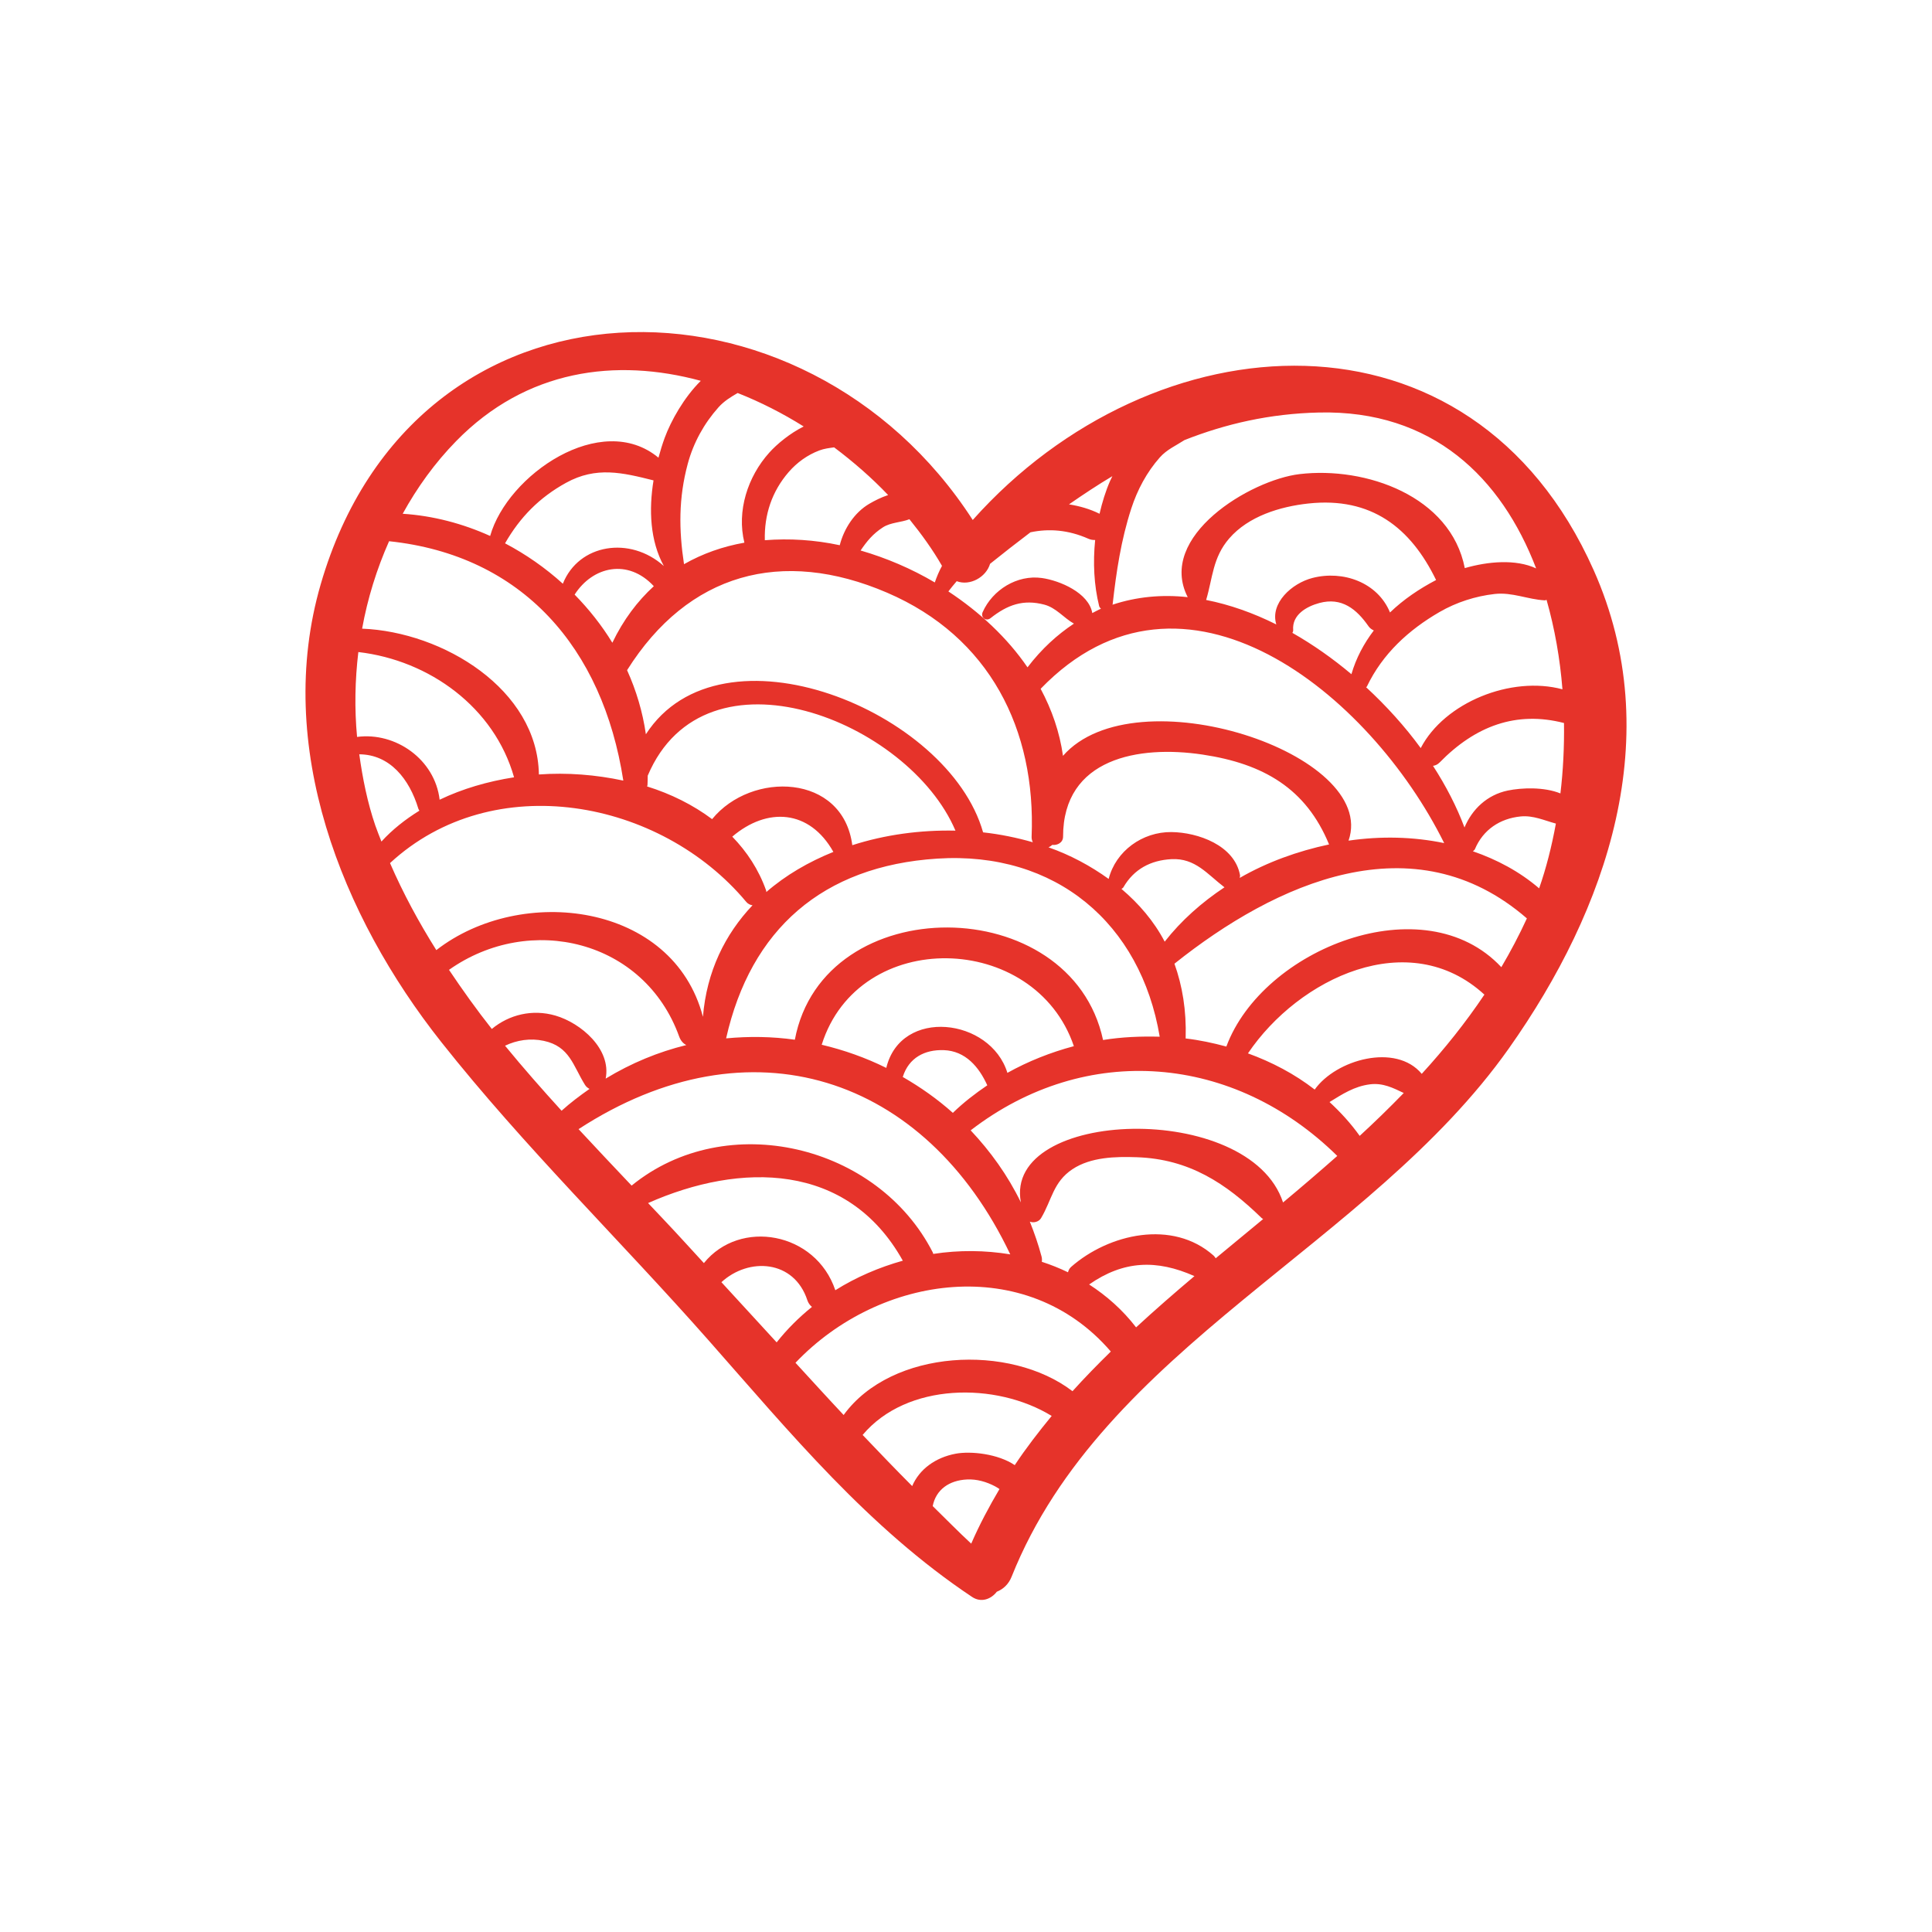 <?xml version="1.0" encoding="utf-8"?>
<!-- Generator: Adobe Illustrator 16.0.0, SVG Export Plug-In . SVG Version: 6.00 Build 0)  -->
<!DOCTYPE svg PUBLIC "-//W3C//DTD SVG 1.1//EN" "http://www.w3.org/Graphics/SVG/1.1/DTD/svg11.dtd">
<svg version="1.1" id="Layer_1" xmlns="http://www.w3.org/2000/svg" xmlns:xlink="http://www.w3.org/1999/xlink" x="0px" y="0px"
	 width="350px" height="350px" viewBox="0 0 350 350" enable-background="new 0 0 350 350" xml:space="preserve">
<path fill="#E6332A" d="M288.706,103.282c-22.176-49.804-79.725-45.84-112.485-9.082c-30.421-47.153-101.04-47.201-118.126,11.663
	c-8.507,29.306,3.799,60.114,21.843,82.909c15.067,19.033,32.433,35.909,48.471,54.091c14.831,16.811,28.914,33.914,47.698,46.44
	c1.656,1.104,3.458,0.382,4.472-0.944c1.133-0.454,2.125-1.326,2.68-2.714c16.603-41.63,64.75-59.871,90.099-95.734
	C291.168,164.709,302.076,133.31,288.706,103.282z M280.174,108.667c1.478,5.199,2.442,10.668,2.877,16.206
	c-9.315-2.496-21.365,2.39-25.665,10.633c-0.003,0.007-0.003,0.013-0.005,0.021c-2.865-3.931-6.233-7.643-9.899-11.034
	c0.04-0.063,0.113-0.058,0.147-0.131c2.833-5.917,7.547-10.243,13.169-13.496c3.042-1.758,6.494-2.868,9.979-3.261
	c3.171-0.356,5.977,0.989,9.066,1.152C279.978,108.764,280.052,108.682,280.174,108.667z M192.569,136.929
	c-0.595-4.272-2.01-8.346-4.046-12.146c25.849-26.777,59.688,0.867,73.104,27.953c-5.598-1.163-11.496-1.294-17.325-0.445
	C249.789,136.514,205.648,121.982,192.569,136.929z M212.219,150.737c-5.259-0.054-10.083,3.425-11.376,8.489
	c-3.286-2.369-6.929-4.329-10.895-5.725c0.251-0.103,0.477-0.259,0.682-0.442c0.904,0.118,1.953-0.397,1.955-1.489
	c0.001-14.236,13.729-16.606,25.296-14.868c11.038,1.657,18.725,6.16,22.884,16.261c0.003,0.006,0.01,0.009,0.012,0.015
	c-5.675,1.207-11.208,3.194-16.191,6.065c0.015-0.17,0.084-0.34,0.055-0.502C223.661,153.145,217.031,150.787,212.219,150.737z
	 M160.559,193.461c-3.73-1.849-7.664-3.24-11.701-4.195c6.715-21.349,38.639-20.507,45.684,0.258
	c-4.202,1.118-8.267,2.728-12.043,4.835C179.447,184.409,163.201,182.468,160.559,193.461z M178.858,196.613
	c-2.206,1.499-4.324,3.127-6.24,4.993c-2.803-2.509-5.869-4.659-9.091-6.515c0.008-0.022,0.029-0.022,0.037-0.046
	c1.085-3.418,3.95-4.921,7.406-4.803c3.951,0.137,6.391,3.071,7.883,6.363C178.854,196.608,178.855,196.61,178.858,196.613z
	 M143.994,188.356c-4.11-0.583-8.289-0.638-12.452-0.246c4.448-19.73,17.469-31.221,38.233-32.563
	c21.514-1.391,36.886,11.772,40.318,32.262c-3.427-0.089-6.867,0.047-10.264,0.599C194.04,161.423,149.147,161.051,143.994,188.356z
	 M120.261,102.54c-6.108-5.483-15.414-4.03-18.296,3.208c-3.161-2.87-6.693-5.328-10.471-7.32
	c2.711-4.735,6.226-8.304,11.052-10.963c5.467-3.013,10.235-1.848,15.846-0.438C117.526,92.345,117.758,97.956,120.261,102.54z
	 M118.445,106.193c-2.949,2.698-5.51,6.075-7.513,10.245c-1.924-3.156-4.238-6.072-6.833-8.72
	C107.381,102.596,113.773,101.146,118.445,106.193z M160.708,107.371c18.603,7.99,26.982,24.822,26.178,44.199
	c-0.017,0.397,0.079,0.722,0.219,1.011c-2.918-0.833-5.93-1.457-9.008-1.791c-6.254-22.135-47.507-38.801-61.089-17.772
	c-0.58-4.049-1.75-7.943-3.407-11.61C124.662,103.84,141.623,99.175,160.708,107.371z M117.3,142.216
	c0.046-0.57,0.017-1.127,0.04-1.693c10.416-24.617,47.298-9.955,55.75,9.956c-6.35-0.137-12.756,0.725-18.688,2.636
	c-1.704-13.007-18.279-13.459-25.397-4.719c-3.442-2.575-7.436-4.569-11.778-5.925C117.246,142.383,117.292,142.308,117.3,142.216z
	 M150.974,154.33c-4.487,1.811-8.638,4.213-12.149,7.271c-0.018-0.104-0.007-0.205-0.045-0.311
	c-1.341-3.762-3.464-6.984-6.123-9.723C138.995,146.165,146.658,146.653,150.974,154.33z M203.164,161.034
	c0.111-0.103,0.253-0.124,0.341-0.277c1.909-3.309,4.956-4.916,8.714-5.112c4.319-0.226,6.504,2.73,9.58,5.08
	c0.014,0.01,0.024,0.003,0.036,0.012c-4.148,2.748-7.856,6.044-10.84,9.854C209.034,166.844,206.312,163.714,203.164,161.034z
	 M237.766,104.702c-3.747,0.966-7.725,4.572-6.552,8.422c-4.16-2.079-8.439-3.594-12.711-4.436c1.194-3.976,1.169-7.662,4.18-11.142
	c3.49-4.036,9.22-5.775,14.335-6.33c11.411-1.237,18.542,4.393,23.143,13.862c-3.032,1.585-5.902,3.518-8.348,5.876
	C249.567,105.486,243.286,103.279,237.766,104.702z M248.879,114.214c-1.795,2.357-3.208,4.995-4.057,7.925
	c-3.371-2.841-6.97-5.371-10.693-7.487c0.067-0.153,0.158-0.29,0.142-0.502c-0.236-2.773,2.423-4.283,4.745-4.91
	c4.047-1.094,6.741,1.105,8.897,4.204C248.171,113.814,248.515,114.046,248.879,114.214z M201.565,109.472
	c0.671-5.932,1.518-11.622,3.37-17.325c1.104-3.401,2.806-6.602,5.177-9.28c1.269-1.434,2.969-2.163,4.478-3.146
	c7.462-2.944,15.457-4.785,24.352-4.99c20.588-0.474,33.064,11.827,39.346,28.241c-3.709-1.725-8.744-1.262-12.927-0.053
	c-2.553-13.055-17.949-18.447-29.926-17.03c-8.903,1.054-25.889,11.28-20.269,22.293c-4.665-0.513-9.26-0.081-13.64,1.371
	C201.532,109.521,201.561,109.505,201.565,109.472z M201.518,86.26c-0.132,0.278-0.294,0.589-0.405,0.844
	c-0.821,1.868-1.438,3.889-1.921,5.97c-1.768-0.881-3.63-1.399-5.532-1.705C196.248,89.578,198.854,87.846,201.518,86.26z
	 M173.318,105.287c2.36,0.905,5.309-0.688,6.044-3.149c2.436-1.96,4.872-3.854,7.314-5.706c3.293-0.696,6.815-0.468,10.509,1.171
	c0.42,0.186,0.824,0.233,1.213,0.219c-0.413,4.078-0.214,8.224,0.726,11.98c0.057,0.231,0.202,0.335,0.323,0.474
	c-0.531,0.224-1.045,0.53-1.568,0.787c-0.634-3.663-5.88-5.895-9.146-6.352c-4.464-0.624-8.911,2.134-10.712,6.174
	c-0.43,0.965,0.605,1.75,1.425,1.1c3.043-2.407,5.907-3.463,9.751-2.446c2.147,0.568,3.545,2.432,5.354,3.438
	c-2.997,1.985-5.835,4.549-8.408,7.918c-3.679-5.379-8.679-10.016-14.334-13.753C172.288,106.503,172.804,105.895,173.318,105.287z
	 M170.652,102.514c-0.519,0.952-0.945,1.96-1.303,3.003c-4.231-2.501-8.79-4.438-13.444-5.789c1.109-1.644,2.229-3.026,4.052-4.199
	c1.411-0.906,3.296-0.872,4.792-1.466C166.963,96.798,168.99,99.613,170.652,102.514z M151.107,81.042
	c3.516,2.642,6.825,5.527,9.787,8.64c-1.272,0.419-2.494,1.044-3.425,1.592c-2.678,1.575-4.57,4.479-5.342,7.497
	c-4.558-0.976-9.136-1.258-13.57-0.905c-0.129-4.595,1.283-8.848,4.322-12.351c1.501-1.731,3.391-3.091,5.532-3.905
	C149.317,81.264,150.217,81.169,151.107,81.042z M133.634,71.197c4.126,1.629,8.144,3.672,11.96,6.063
	c-2.51,1.257-4.822,3.169-6.232,4.737c-3.917,4.358-5.924,10.58-4.51,16.313c-3.872,0.682-7.56,1.97-10.937,3.897
	c-0.941-6.229-0.998-11.969,0.682-18.198c1.024-3.804,2.953-7.293,5.564-10.22C131.173,72.656,132.4,71.914,133.634,71.197z
	 M82.635,79.913c12.692-12.982,28.919-15.109,44.319-10.923c-3.049,3.018-5.397,7.232-6.538,10.324
	c-0.421,1.143-0.791,2.359-1.129,3.6c-10.376-8.605-27.381,3.137-30.492,14.179c-4.979-2.246-10.331-3.663-15.842-4.021
	C75.578,88.309,78.778,83.858,82.635,79.913z M70.485,98.047c24.133,2.536,38.713,19.309,42.435,43.367
	c-4.957-1.061-10.15-1.485-15.295-1.111c-0.244-15.429-17.362-25.832-32.025-26.416C66.589,108.419,68.242,103.097,70.485,98.047z
	 M64.918,118.125c12.895,1.493,24.633,10.049,28.208,22.689c-4.762,0.744-9.361,2.08-13.482,4.063
	c-0.856-7.309-7.981-12.302-14.958-11.376C64.207,128.378,64.309,123.216,64.918,118.125z M67.986,149.535
	c-1.428-4.186-2.294-8.518-2.9-12.885c5.527,0.025,9.074,4.454,10.702,9.853c0.042,0.14,0.124,0.239,0.187,0.358
	c-2.571,1.597-4.915,3.441-6.875,5.596C68.729,151.482,68.325,150.527,67.986,149.535z M79.044,172.122
	c-3.164-5.037-6.006-10.268-8.388-15.766c18.7-17.279,49.007-11.578,64.529,7.025c0.317,0.381,0.721,0.563,1.141,0.619
	c-4.97,5.247-8.308,11.976-8.983,20.207C121.953,163.534,94.456,160.143,79.044,172.122z M81.341,175.696
	c14.665-10.365,35.391-5.431,41.702,12.096c0.274,0.764,0.746,1.259,1.289,1.531c-5.034,1.232-9.951,3.247-14.61,6.078
	c1.06-5.347-4.48-10.069-9.09-11.414c-4.188-1.222-8.411-0.174-11.537,2.417C86.354,182.935,83.794,179.348,81.341,175.696z
	 M91.492,189.44c2.154-1.023,4.569-1.404,7.02-0.88c4.707,1.006,5.292,4.499,7.471,7.986c0.211,0.337,0.502,0.56,0.813,0.719
	c-1.728,1.213-3.433,2.488-5.061,3.955C98.224,197.368,94.784,193.455,91.492,189.44z M104.812,204.554
	c31.025-20.193,62.82-9.726,78.207,22.686c-4.57-0.754-9.296-0.8-13.955-0.08c-0.034-0.083-0.026-0.163-0.07-0.249
	c-9.946-19.548-37.375-26.161-54.571-12.129C111.213,211.399,108,207.989,104.812,204.554z M127.517,228.822
	c-1.73-1.878-3.429-3.759-5.172-5.634c-1.626-1.749-3.288-3.495-4.94-5.241c16.727-7.419,36.17-7.442,46.149,10.439
	c-4.298,1.204-8.449,2.98-12.228,5.352C147.78,223.161,134.032,220.739,127.517,228.822z M140.698,243.182
	c-3.318-3.63-6.674-7.266-10.007-10.901c4.955-4.548,13.164-4.07,15.57,3.271c0.176,0.536,0.481,0.907,0.83,1.207
	C144.738,238.66,142.579,240.799,140.698,243.182z M175.945,279.647c-2.394-2.218-4.654-4.536-6.978-6.807
	c0.596-2.991,2.985-4.663,6.212-4.82c1.781-0.086,3.524,0.419,5.083,1.24c0.299,0.156,0.551,0.328,0.803,0.497
	C179.196,272.922,177.448,276.187,175.945,279.647z M183.831,265.423c-3.008-2.047-7.954-2.589-10.715-2.068
	c-3.664,0.689-6.565,2.813-7.865,5.861c-3.041-3.048-6.013-6.15-8.977-9.261c7.987-9.521,24.166-9.626,34.249-3.446
	C188.168,259.379,185.895,262.314,183.831,265.423z M194.294,252.028c-11.308-8.666-32.771-7.663-41.46,4.313
	c-2.936-3.124-5.823-6.303-8.725-9.461c15.314-16.104,41.861-19.801,57.126-2.038C198.852,247.182,196.515,249.559,194.294,252.028z
	 M205.815,240.464c-2.451-3.181-5.349-5.727-8.508-7.771c6.268-4.361,12.238-4.549,19.077-1.514
	C212.789,234.219,209.245,237.295,205.815,240.464z M220.235,227.949c-0.115-0.165-0.207-0.333-0.38-0.486
	c-7.419-6.603-18.979-3.953-25.801,2.039c-0.329,0.287-0.485,0.631-0.574,0.986c-1.536-0.743-3.122-1.376-4.746-1.901
	c0.05-0.304,0.041-0.628-0.048-0.963c-0.579-2.189-1.31-4.278-2.12-6.31c0.707,0.279,1.642,0.027,2.037-0.644
	c1.961-3.302,2.188-6.534,5.675-8.852c3.337-2.218,7.808-2.308,11.658-2.176c9.473,0.321,16.13,4.702,22.606,11.001
	c0.089,0.089,0.193,0.13,0.29,0.2C225.964,223.214,223.091,225.574,220.235,227.949z M232.436,217.838
	c-6.062-18.534-50.715-17.036-47.492-0.012c-2.393-4.926-5.521-9.249-9.1-13.053c20.941-16.137,47.729-13.756,66.418,4.636
	C239.031,212.26,235.759,215.071,232.436,217.838z M246.321,205.775c-1.626-2.282-3.48-4.295-5.465-6.13
	c2.328-1.431,4.476-2.842,7.294-3.204c2.393-0.309,4.231,0.659,6.153,1.565C251.722,200.663,249.063,203.255,246.321,205.775z
	 M257.563,194.539c-4.683-5.635-15.521-2.596-19.393,2.846c-3.659-2.838-7.761-4.982-12.091-6.557
	c9.205-13.637,29.168-23.182,42.833-10.643C265.495,185.279,261.68,190.037,257.563,194.539z M271.98,175.212
	c-13.995-14.978-43.255-3.327-49.815,14.381c-2.42-0.652-4.877-1.18-7.389-1.468c0.003-0.026,0.016-0.043,0.017-0.069
	c0.152-4.999-0.598-9.478-2.032-13.473c18.39-14.675,43.364-25.982,63.848-8.208C275.205,169.438,273.652,172.375,271.98,175.212z
	 M278.829,160.932c-3.563-3.051-7.651-5.215-12-6.715c0.128-0.13,0.297-0.218,0.369-0.392c1.484-3.52,4.535-5.546,8.277-5.918
	c2.288-0.228,4.316,0.738,6.387,1.291C281.109,153.341,280.099,157.299,278.829,160.932z M282.684,143.737
	c-2.97-1.206-7.034-1.042-9.533-0.523c-3.759,0.781-6.466,3.397-7.845,6.691c-1.405-3.755-3.344-7.518-5.702-11.165
	c0.41-0.06,0.822-0.225,1.191-0.604c6.472-6.626,13.9-9.387,22.537-7.156C283.39,135.29,283.182,139.58,282.684,143.737z"/>
</svg>
